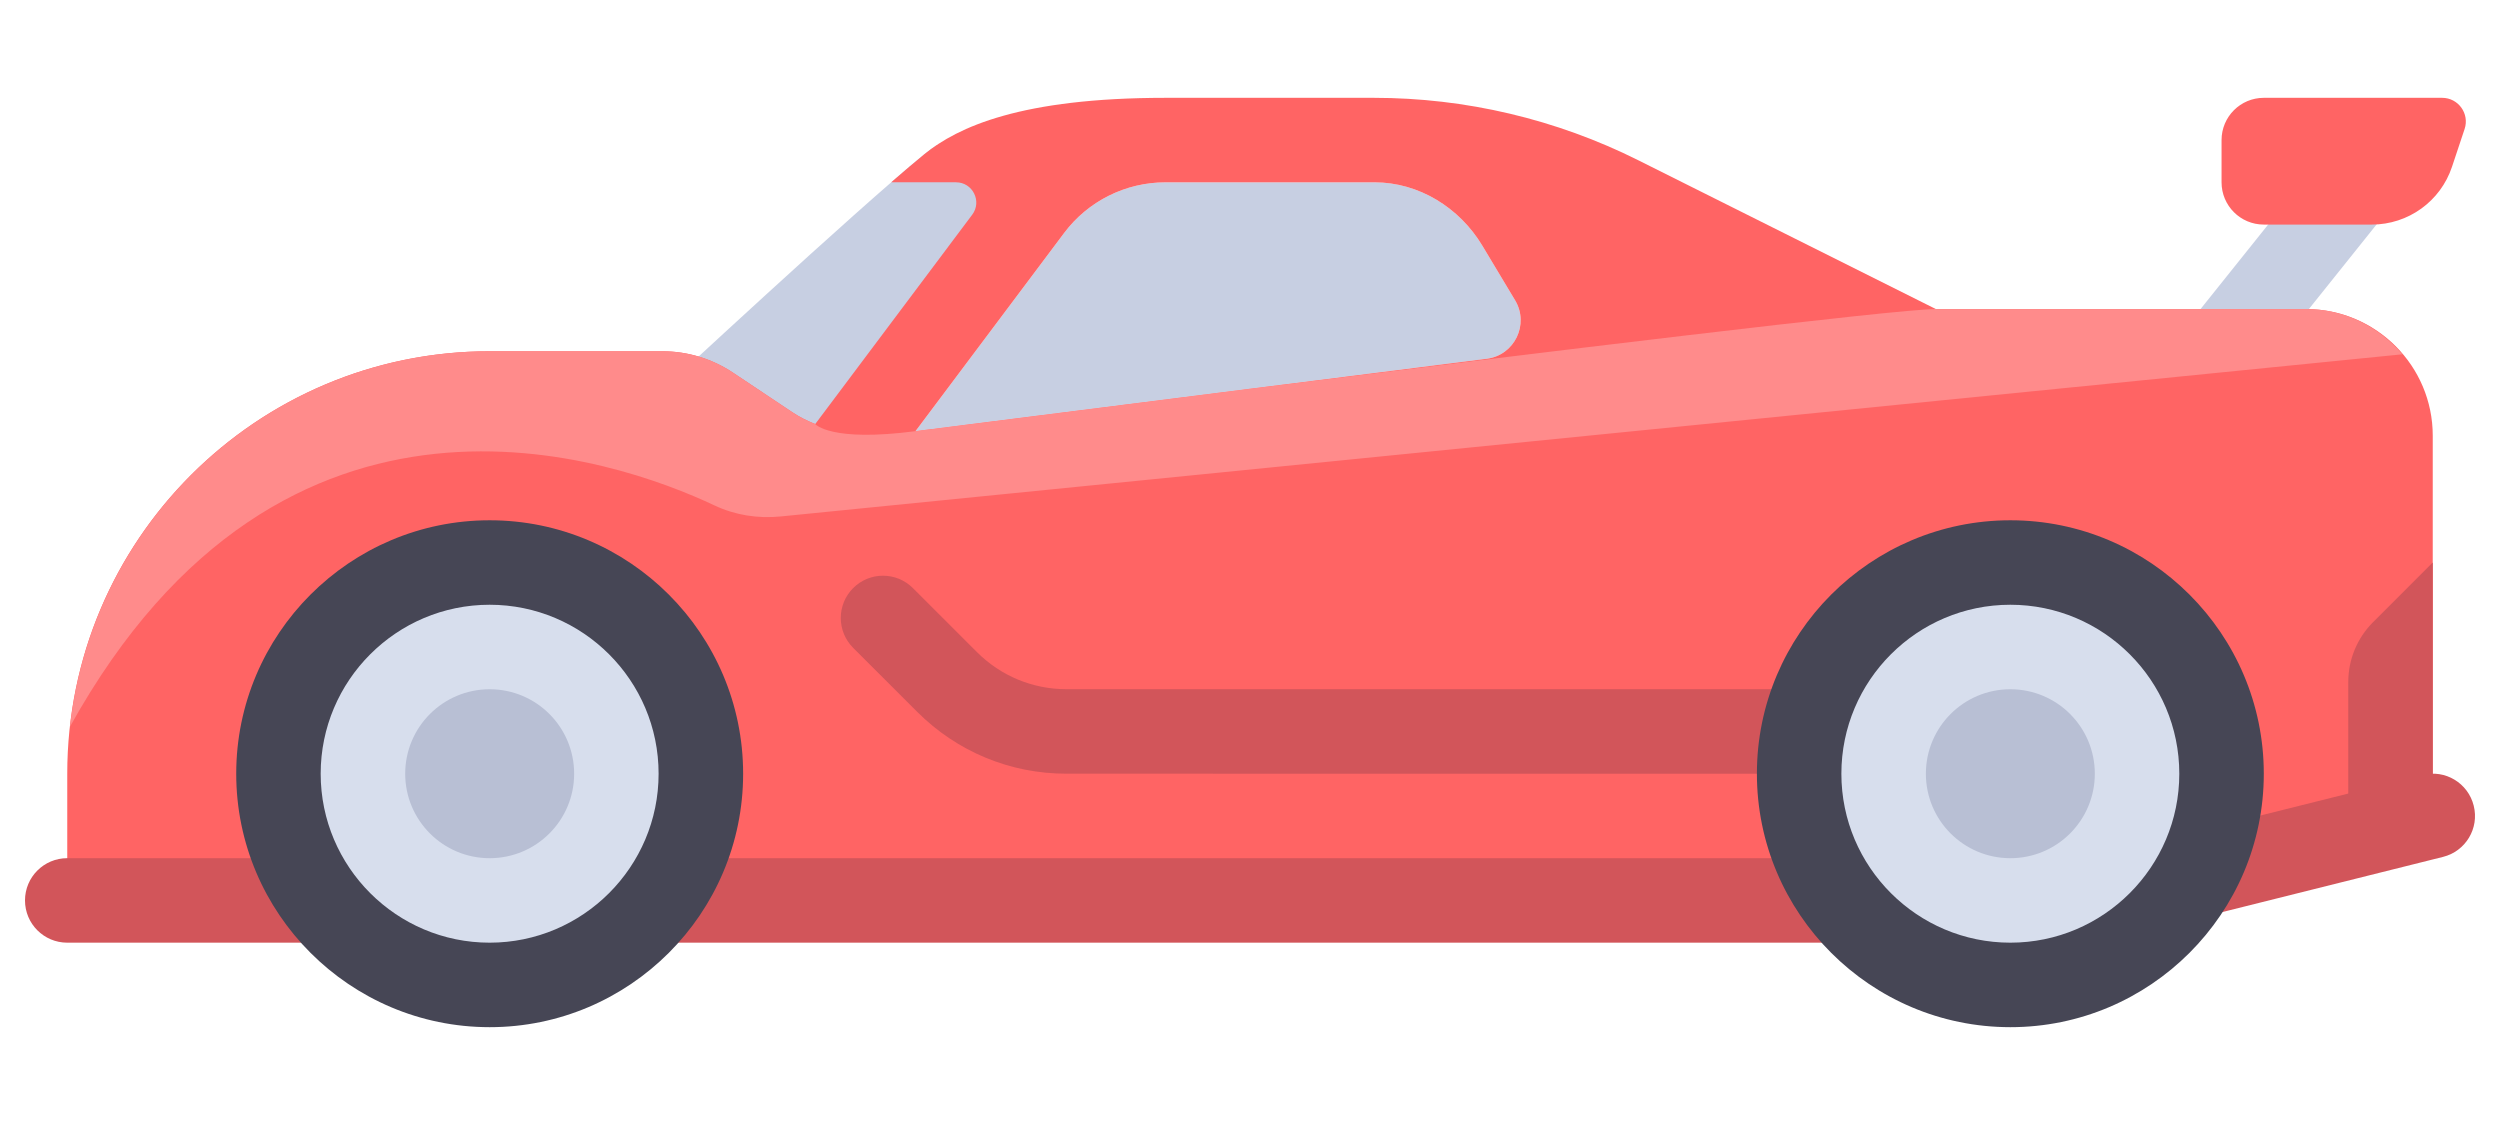 <?xml version="1.0" encoding="utf-8"?>
<!-- Generator: Adobe Illustrator 16.0.0, SVG Export Plug-In . SVG Version: 6.00 Build 0)  -->
<!DOCTYPE svg PUBLIC "-//W3C//DTD SVG 1.1//EN" "http://www.w3.org/Graphics/SVG/1.1/DTD/svg11.dtd">
<svg version="1.1" xmlns="http://www.w3.org/2000/svg" xmlns:xlink="http://www.w3.org/1999/xlink" x="0px" y="0px" width="100px"
	 height="45px" viewBox="0 0 100 45" enable-background="new 0 0 100 45" xml:space="preserve">
<g id="Capa_1">
	<g>
		<g>
			
				<rect x="86.832" y="8.137" transform="matrix(-0.625 0.781 -0.781 -0.625 157.538 -56.064)" fill="#C7CFE2" width="10.821" height="3.382"/>
			<path fill="#C7CFE2" d="M36.621,17.246l5.942-7.924c0.958-1.278,2.46-2.029,4.058-2.029h8.331c0.01,0,0.02,0,0.03,0
				c1.774,0.003,3.397,1.011,4.311,2.533l1.312,2.187c0.576,0.96-0.024,2.197-1.136,2.338L36.621,17.246z"/>
			<path fill="#C7CFE2" d="M26.344,15.741l6.758,3.379L44.928,5.814h-7.476c-0.174,0.117-0.333,0.236-0.477,0.353
				C34.24,8.398,26.345,15.741,26.344,15.741z"/>
		</g>
		<path fill="#FF6464" d="M2.69,30.949v5.068h82.793l11.827-3.379V17.431c0-2.799-2.27-5.069-5.069-5.069H77.434L65.537,6.413
			c-3.286-1.644-6.91-2.5-10.584-2.5h-8.336c-5.768,0-8.303,1.162-9.64,2.253c-0.361,0.294-0.816,0.682-1.328,1.126h2.591
			c0.668,0,1.049,0.762,0.649,1.296l-6.28,8.374c-0.314-0.127-0.619-0.275-0.904-0.465l-2.392-1.595
			c-0.834-0.555-1.813-0.852-2.814-0.852h-6.914C10.254,14.052,2.69,21.617,2.69,30.949z M36.621,17.246l5.942-7.924
			c0.958-1.278,2.46-2.029,4.058-2.029h8.331c0.01,0,0.02,0,0.03,0c1.774,0.003,3.397,1.011,4.311,2.533l1.312,2.187
			c0.576,0.96-0.024,2.197-1.136,2.338L36.621,17.246z"/>
		<path fill="#D2555A" d="M1,36.017c0-0.934,0.756-1.69,1.69-1.69h76.034c0.934,0,1.69,0.756,1.69,1.69s-0.756,1.69-1.69,1.69H2.69
			C1.756,37.707,1,36.951,1,36.017z"/>
		<circle fill="#D7DEED" cx="19.586" cy="30.949" r="8.448"/>
		<path fill="#464655" d="M9.449,30.949c0-5.591,4.547-10.138,10.137-10.138c5.591,0,10.139,4.547,10.139,10.138
			c0,5.59-4.548,10.138-10.139,10.138C13.996,41.086,9.449,36.539,9.449,30.949z M12.827,30.949c0,3.727,3.032,6.758,6.758,6.758
			c3.728,0,6.759-3.032,6.759-6.758c0-3.728-3.03-6.759-6.759-6.759C15.859,24.19,12.827,27.221,12.827,30.949z"/>
		<circle fill="#B8BFD4" cx="19.587" cy="30.949" r="3.379"/>
		<g>
			<path fill="#D2555A" d="M82.154,36.427c-0.228-0.904,0.323-1.822,1.229-2.048L96.901,31c0.904-0.233,1.823,0.322,2.048,1.229
				c0.228,0.904-0.323,1.821-1.229,2.047l-13.517,3.379c-0.137,0.035-0.275,0.052-0.411,0.052
				C83.034,37.707,82.346,37.196,82.154,36.427z"/>
			<path fill="#D2555A" d="M97.31,32.637l-3.379,1.69v-7.048c0-0.896,0.356-1.756,0.989-2.391l2.39-2.389
				C97.31,22.5,97.31,32.638,97.31,32.637z"/>
			<path fill="#D2555A" d="M36.688,28.474l-2.562-2.561c-0.66-0.66-0.66-1.73,0-2.39c0.661-0.66,1.729-0.66,2.389,0l2.562,2.56
				c0.957,0.957,2.231,1.485,3.586,1.485h29.303c0.934,0,1.689,0.756,1.689,1.69c0,0.934-0.756,1.69-1.689,1.69H42.663
				C40.405,30.949,38.283,30.068,36.688,28.474z"/>
		</g>
		<circle fill="#D7DEED" cx="80.414" cy="30.949" r="8.448"/>
		<path fill="#464655" d="M70.276,30.949c0-5.591,4.547-10.138,10.138-10.138c5.59,0,10.138,4.547,10.138,10.138
			c0,5.59-4.547,10.138-10.138,10.138C74.823,41.086,70.276,36.539,70.276,30.949z M73.655,30.949c0,3.727,3.032,6.758,6.759,6.758
			s6.758-3.032,6.758-6.758c0-3.728-3.031-6.759-6.758-6.759C76.686,24.19,73.655,27.221,73.655,30.949z"/>
		<circle fill="#B8BFD4" cx="80.414" cy="30.949" r="3.379"/>
		<path fill="#FF8B8B" d="M92.241,12.362H77.434c-1.563,0-15.959,1.754-27.274,3.168l-13.539,1.716
			c-3.399,0.448-4.011-0.282-4.011-0.282c-0.315-0.127-0.62-0.275-0.905-0.466l-2.392-1.595c-0.834-0.555-1.813-0.852-2.813-0.852
			h-6.915c-8.695,0-15.85,6.571-16.786,15.018c8.563-15.455,21.844-10.709,25.785-8.85c0.823,0.389,1.741,0.53,2.646,0.439
			l64.864-6.486C95.165,13.075,93.793,12.362,92.241,12.362z"/>
		<path fill="#FF6464" d="M88.862,7.293v-1.69c0-0.933,0.757-1.69,1.69-1.69h7.133c0.647,0,1.104,0.634,0.899,1.248L98.08,6.672
			c-0.459,1.38-1.751,2.311-3.206,2.311h-4.323C89.619,8.983,88.862,8.227,88.862,7.293z"/>
	</g>
</g>
<g id="Capa_2">
</g>
</svg>
